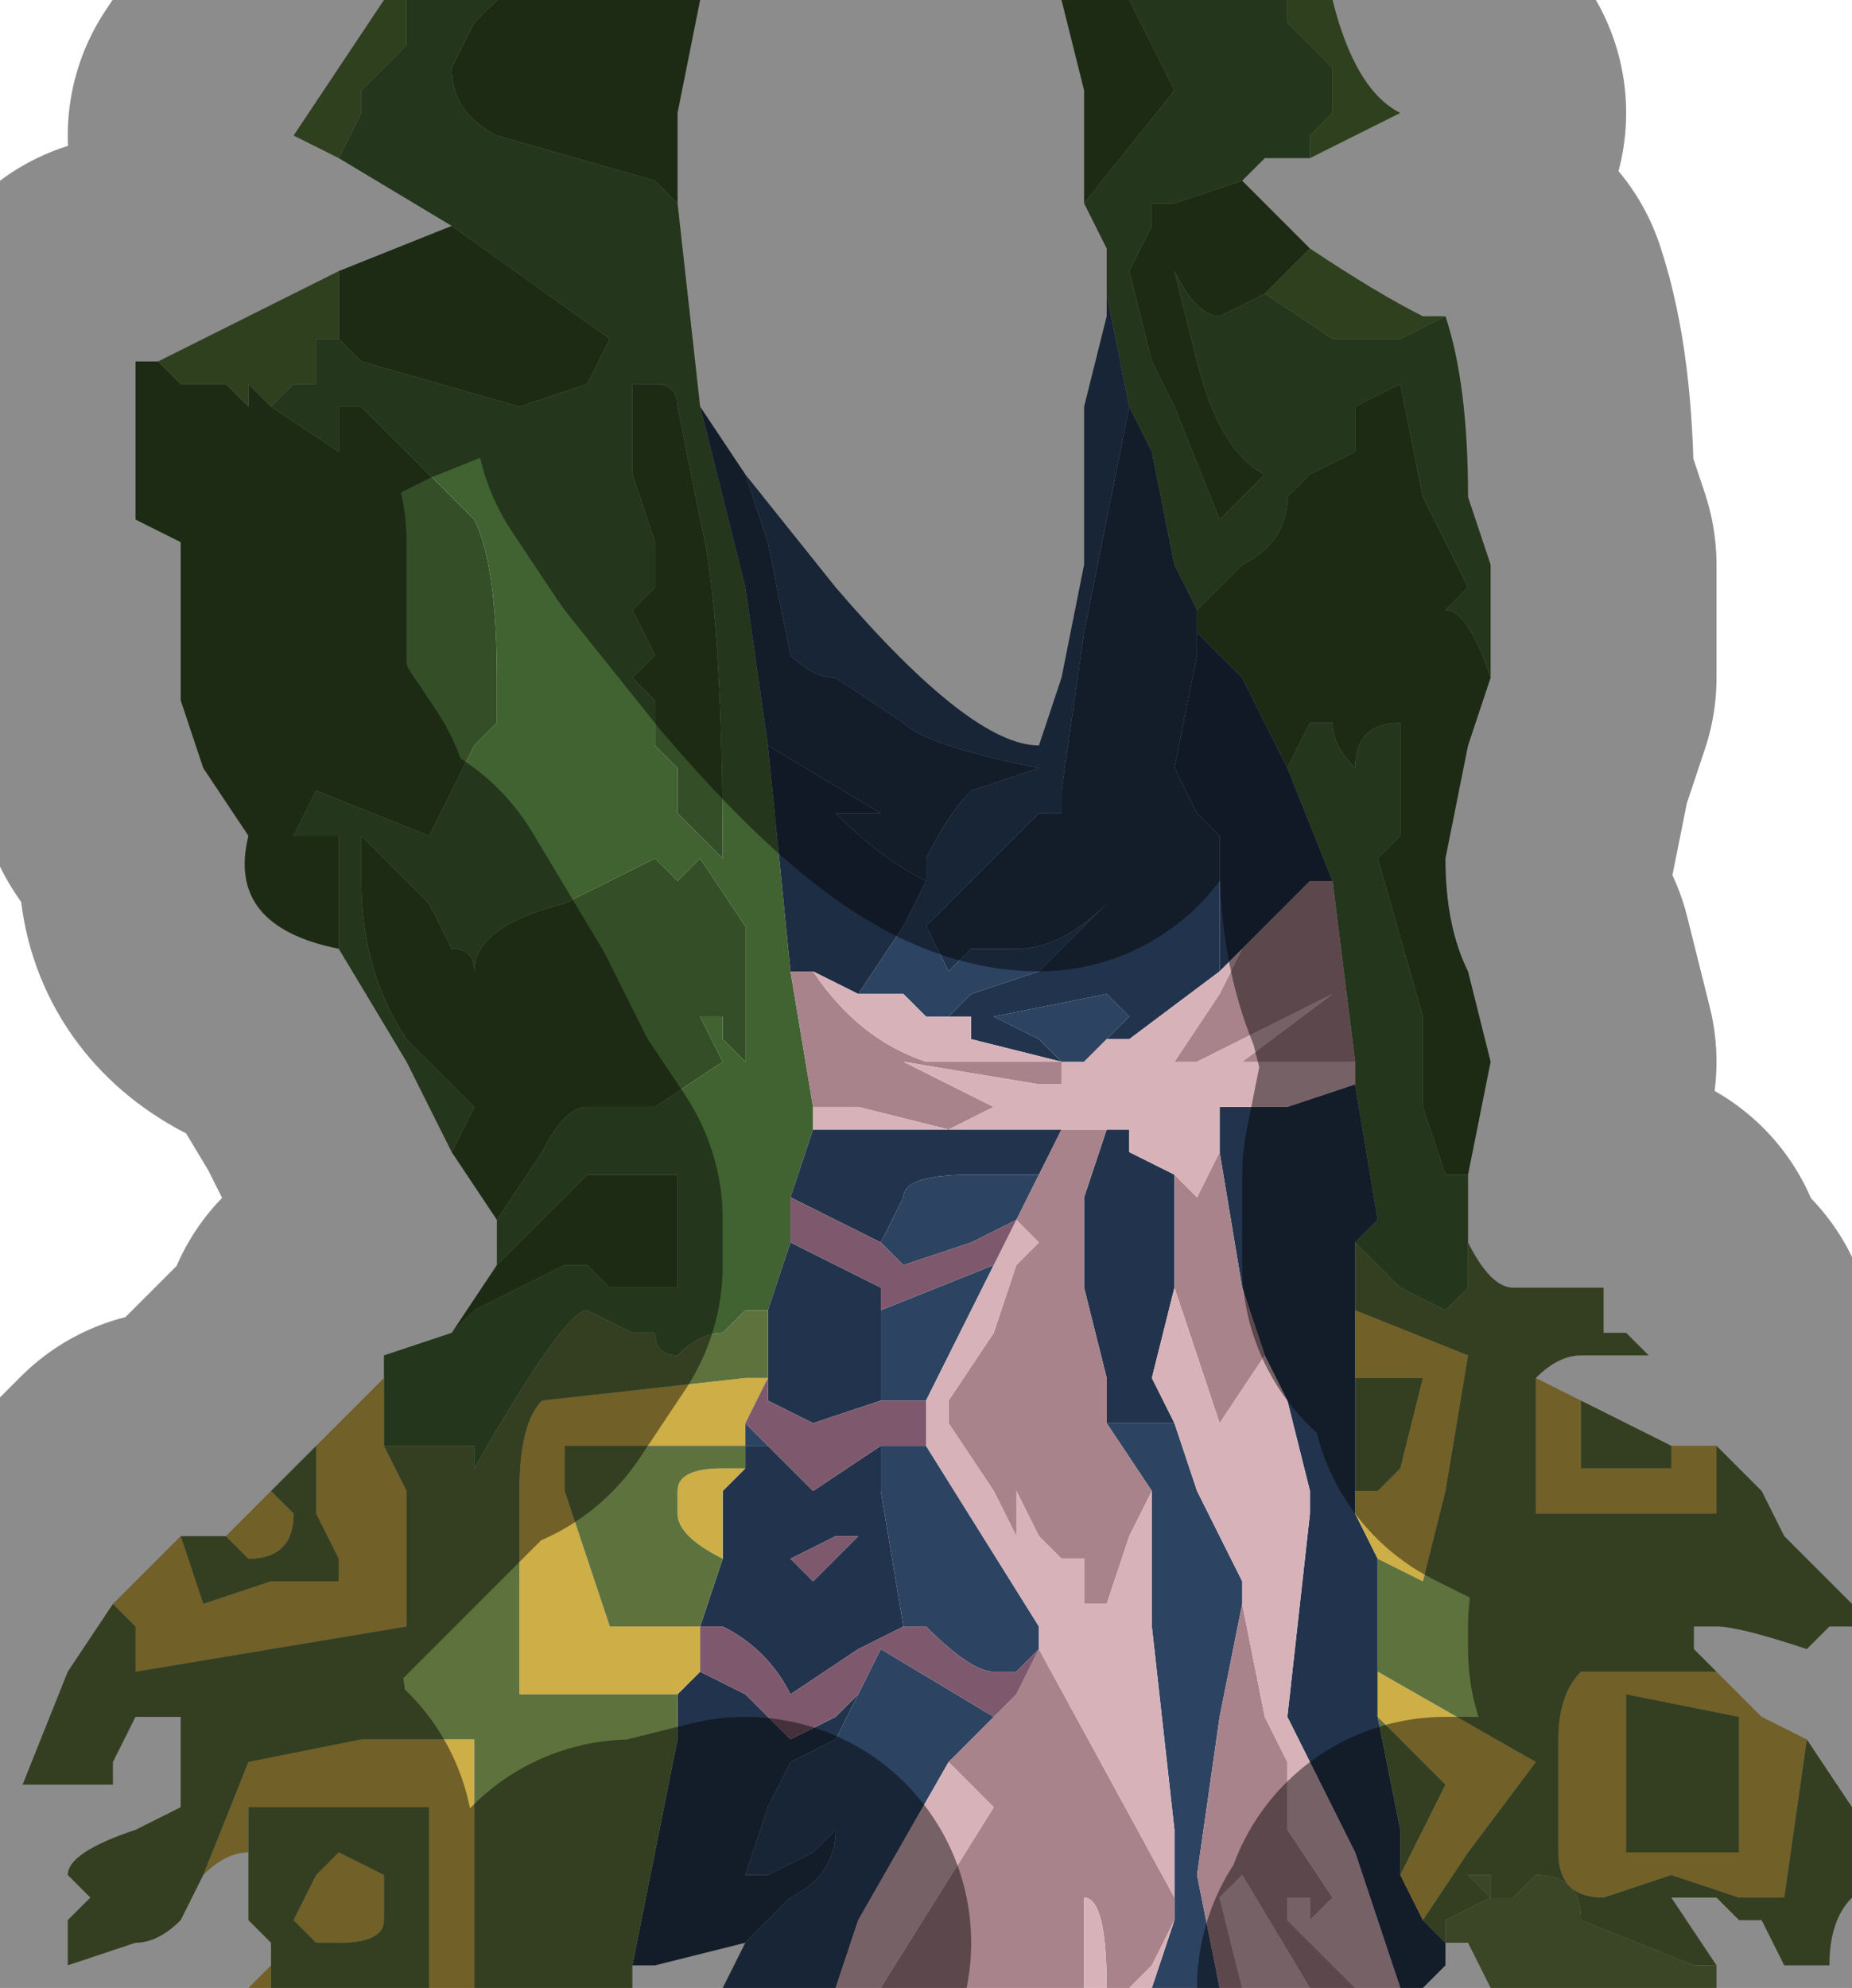 <?xml version="1.0" encoding="UTF-8" standalone="no"?>
<svg xmlns:xlink="http://www.w3.org/1999/xlink" height="4.4px" width="4.1px" xmlns="http://www.w3.org/2000/svg">
  <g transform="matrix(1.0, 0.0, 0.0, 1.0, 1.9, 2.2)">
    <path d="M0.9 -1.55 L1.05 -1.45 1.2 -1.45 1.3 -1.5 Q1.35 -1.35 1.35 -1.1 L1.4 -0.95 1.4 -0.7 Q1.35 -0.85 1.3 -0.85 L1.3 -0.85 1.35 -0.9 1.25 -1.1 1.2 -1.35 1.1 -1.3 1.1 -1.2 1.0 -1.15 0.95 -1.1 Q0.95 -1.0 0.85 -0.95 L0.8 -0.9 0.75 -0.85 0.75 -0.85 0.7 -0.95 0.65 -1.2 0.6 -1.3 0.55 -1.55 0.55 -1.65 0.5 -1.75 0.7 -2.0 0.6 -2.2 0.95 -2.2 0.95 -2.15 1.05 -2.05 1.05 -1.95 1.0 -1.9 1.0 -1.85 0.9 -1.85 0.85 -1.8 0.7 -1.75 0.65 -1.75 0.65 -1.7 0.6 -1.6 0.65 -1.4 0.7 -1.3 0.8 -1.05 0.85 -1.1 0.9 -1.15 Q0.8 -1.2 0.75 -1.4 L0.7 -1.6 0.7 -1.6 Q0.75 -1.5 0.8 -1.5 L0.9 -1.55 M1.35 0.4 L1.35 0.55 1.35 0.6 1.35 0.65 1.3 0.7 1.2 0.65 1.1 0.55 1.15 0.5 1.1 0.2 1.1 0.15 1.05 -0.25 1.05 -0.25 0.95 -0.5 1.0 -0.6 1.05 -0.6 Q1.05 -0.55 1.1 -0.5 1.1 -0.6 1.2 -0.6 L1.2 -0.45 1.2 -0.35 1.15 -0.3 1.25 0.05 1.25 0.25 1.3 0.4 1.35 0.4 M-1.05 0.85 L-1.05 0.8 -0.9 0.75 -0.85 0.7 -0.65 0.6 Q-0.65 0.6 -0.6 0.6 L-0.55 0.65 -0.4 0.65 -0.4 0.4 -0.6 0.4 -0.6 0.4 -0.65 0.45 -0.75 0.55 -0.8 0.6 -0.8 0.5 -0.7 0.35 Q-0.65 0.25 -0.6 0.25 L-0.45 0.25 -0.3 0.15 -0.35 0.05 -0.3 0.05 Q-0.3 0.05 -0.3 0.1 L-0.25 0.15 -0.25 0.15 -0.25 -0.15 -0.35 -0.3 -0.4 -0.25 -0.45 -0.3 -0.65 -0.2 Q-0.85 -0.15 -0.85 -0.05 L-0.85 -0.05 Q-0.85 -0.1 -0.9 -0.1 L-0.95 -0.2 -1.0 -0.25 -1.1 -0.35 -1.1 -0.25 Q-1.1 -0.05 -1.0 0.1 L-0.85 0.25 -0.9 0.35 -1.0 0.15 -1.15 -0.1 -1.15 -0.35 -1.2 -0.35 -1.25 -0.35 -1.2 -0.45 -0.95 -0.35 -0.9 -0.45 -0.85 -0.55 -0.8 -0.6 -0.8 -0.7 Q-0.8 -0.95 -0.85 -1.05 L-1.1 -1.3 -1.15 -1.3 -1.15 -1.2 -1.3 -1.3 -1.25 -1.35 -1.2 -1.35 -1.2 -1.45 -1.15 -1.45 -1.1 -1.4 -0.75 -1.3 -0.6 -1.35 -0.6 -1.35 -0.55 -1.45 -0.9 -1.7 -0.9 -1.7 -1.15 -1.85 -1.1 -1.95 -1.1 -2.0 -1.0 -2.1 -1.0 -2.2 -0.8 -2.2 -0.85 -2.15 -0.9 -2.05 Q-0.9 -1.95 -0.8 -1.9 L-0.45 -1.8 -0.4 -1.75 -0.35 -1.3 -0.25 -0.9 -0.2 -0.55 -0.15 -0.05 -0.1 0.25 -0.1 0.3 -0.15 0.45 -0.15 0.55 -0.2 0.7 -0.25 0.7 -0.25 0.7 -0.3 0.75 Q-0.35 0.75 -0.4 0.8 L-0.4 0.8 Q-0.45 0.8 -0.45 0.75 L-0.5 0.75 -0.6 0.7 Q-0.65 0.7 -0.85 1.05 L-0.85 1.0 -0.9 1.0 -0.9 1.0 -0.95 1.0 -1.0 1.0 -1.05 1.0 -1.05 0.85 M-0.45 -1.35 L-0.5 -1.35 -0.5 -1.15 -0.45 -1.0 -0.45 -0.9 -0.5 -0.85 -0.45 -0.75 -0.5 -0.7 -0.45 -0.65 -0.45 -0.6 -0.45 -0.55 -0.4 -0.5 -0.4 -0.4 -0.35 -0.35 -0.3 -0.3 Q-0.3 -0.85 -0.35 -1.05 L-0.4 -1.3 Q-0.4 -1.35 -0.45 -1.35" fill="#416231" fill-rule="evenodd" stroke="none"/>
    <path d="M1.0 -1.65 L0.9 -1.55 0.9 -1.55 0.8 -1.5 Q0.75 -1.5 0.7 -1.6 L0.7 -1.6 0.75 -1.4 Q0.8 -1.2 0.9 -1.15 L0.85 -1.1 0.8 -1.05 0.7 -1.3 0.65 -1.4 0.6 -1.6 0.65 -1.7 0.65 -1.75 0.7 -1.75 0.85 -1.8 1.0 -1.65 M1.4 -0.7 L1.4 -0.7 1.35 -0.55 1.3 -0.3 Q1.3 -0.15 1.35 -0.05 L1.4 0.15 1.35 0.4 1.3 0.4 1.25 0.25 1.25 0.05 1.15 -0.3 1.2 -0.35 1.2 -0.45 1.2 -0.6 Q1.1 -0.6 1.1 -0.5 1.05 -0.55 1.05 -0.6 L1.0 -0.6 0.95 -0.5 0.85 -0.7 0.75 -0.8 0.75 -0.85 0.75 -0.85 0.8 -0.9 0.85 -0.95 Q0.95 -1.0 0.95 -1.1 L1.0 -1.15 1.1 -1.2 1.1 -1.3 1.2 -1.35 1.25 -1.1 1.35 -0.9 1.3 -0.85 1.3 -0.85 Q1.35 -0.85 1.4 -0.7 M-0.9 0.75 L-0.8 0.6 -0.75 0.55 -0.65 0.45 -0.6 0.4 -0.6 0.4 -0.4 0.4 -0.4 0.65 -0.55 0.65 -0.6 0.6 Q-0.65 0.6 -0.65 0.6 L-0.85 0.7 -0.9 0.75 M-0.8 0.5 L-0.8 0.5 -0.9 0.35 -0.85 0.25 -1.0 0.1 Q-1.1 -0.05 -1.1 -0.25 L-1.1 -0.35 -1.0 -0.25 -0.95 -0.2 -0.9 -0.1 Q-0.85 -0.1 -0.85 -0.05 L-0.85 -0.05 Q-0.85 -0.15 -0.65 -0.2 L-0.45 -0.3 -0.4 -0.25 -0.35 -0.3 -0.25 -0.15 -0.25 0.15 -0.25 0.15 -0.3 0.1 Q-0.3 0.05 -0.3 0.05 L-0.35 0.05 -0.3 0.15 -0.45 0.25 -0.6 0.25 Q-0.65 0.25 -0.7 0.35 L-0.8 0.5 M-1.15 -0.1 Q-1.4 -0.15 -1.35 -0.35 L-1.45 -0.5 -1.5 -0.65 -1.5 -1.0 -1.6 -1.05 -1.6 -1.3 -1.6 -1.4 -1.55 -1.4 -1.5 -1.35 Q-1.5 -1.35 -1.45 -1.35 L-1.4 -1.35 -1.35 -1.3 -1.35 -1.35 -1.3 -1.3 -1.15 -1.2 -1.15 -1.3 -1.1 -1.3 -0.85 -1.05 Q-0.8 -0.95 -0.8 -0.7 L-0.8 -0.6 -0.85 -0.55 -0.9 -0.45 -0.95 -0.35 -1.2 -0.45 -1.25 -0.35 -1.2 -0.35 -1.15 -0.35 -1.15 -0.1 M-1.15 -1.6 L-0.9 -1.7 -0.9 -1.7 -0.55 -1.45 -0.6 -1.35 -0.6 -1.35 -0.75 -1.3 -1.1 -1.4 -1.15 -1.45 -1.15 -1.6 M-0.8 -2.2 L-0.35 -2.2 -0.4 -1.95 -0.4 -1.75 -0.45 -1.8 -0.8 -1.9 Q-0.9 -1.95 -0.9 -2.05 L-0.85 -2.15 -0.8 -2.2 M0.5 -1.75 L0.5 -2.0 0.45 -2.2 0.6 -2.2 0.7 -2.0 0.5 -1.75 M-0.45 -1.35 Q-0.4 -1.35 -0.4 -1.3 L-0.35 -1.05 Q-0.3 -0.85 -0.3 -0.3 L-0.35 -0.35 -0.4 -0.4 -0.4 -0.5 -0.45 -0.55 -0.45 -0.6 -0.45 -0.65 -0.5 -0.7 -0.45 -0.75 -0.5 -0.85 -0.45 -0.9 -0.45 -1.0 -0.5 -1.15 -0.5 -1.35 -0.45 -1.35" fill="#344f27" fill-rule="evenodd" stroke="none"/>
    <path d="M1.0 -1.65 Q1.15 -1.55 1.25 -1.5 L1.3 -1.5 1.2 -1.45 1.05 -1.45 0.9 -1.55 0.9 -1.55 1.0 -1.65 M-1.55 -1.4 L-1.25 -1.55 -1.15 -1.6 -1.15 -1.45 -1.2 -1.45 -1.2 -1.35 -1.25 -1.35 -1.3 -1.3 -1.35 -1.35 -1.35 -1.3 -1.4 -1.35 -1.45 -1.35 Q-1.5 -1.35 -1.5 -1.35 L-1.55 -1.4 M-1.15 -1.85 L-1.25 -1.9 -1.05 -2.2 -1.0 -2.2 -1.0 -2.1 -1.1 -2.0 -1.1 -1.95 -1.15 -1.85 M0.95 -2.2 L1.05 -2.2 Q1.1 -2.0 1.2 -1.95 L1.0 -1.85 1.0 -1.9 1.05 -1.95 1.05 -2.05 0.95 -2.15 0.95 -2.2" fill="#567437" fill-rule="evenodd" stroke="none"/>
    <path d="M1.3 2.1 L1.3 2.15 1.3 2.1 M0.8 2.2 L0.65 2.2 0.7 2.05 0.7 1.95 0.7 1.85 0.65 1.4 0.65 1.1 0.55 0.95 0.7 0.95 0.75 1.1 0.85 1.3 0.85 1.35 0.8 1.6 0.75 1.95 0.8 2.2 M-0.05 2.2 L-0.3 2.2 -0.25 2.1 -0.15 2.0 Q-0.05 1.95 -0.05 1.85 L-0.1 1.9 -0.2 1.95 -0.25 1.95 -0.2 1.8 -0.15 1.7 -0.05 1.65 0.0 1.55 0.05 1.45 0.3 1.6 0.2 1.7 0.0 2.05 -0.05 2.2 M-0.25 -1.15 L-0.05 -0.9 Q0.25 -0.55 0.4 -0.55 L0.4 -0.55 0.45 -0.7 0.5 -0.95 0.5 -1.3 0.55 -1.5 0.55 -1.55 0.6 -1.3 0.55 -1.05 0.5 -0.8 0.45 -0.45 0.45 -0.4 0.4 -0.4 Q0.35 -0.35 0.35 -0.35 L0.15 -0.15 0.2 -0.05 0.25 -0.1 0.35 -0.1 Q0.45 -0.1 0.55 -0.2 L0.55 -0.2 0.4 -0.05 0.25 0.0 0.2 0.05 0.15 0.05 0.1 0.0 0.0 0.0 0.1 -0.15 0.15 -0.25 0.15 -0.3 Q0.2 -0.4 0.25 -0.45 L0.4 -0.5 Q0.15 -0.55 0.1 -0.6 L-0.05 -0.7 Q-0.1 -0.7 -0.15 -0.75 L-0.2 -1.0 -0.25 -1.15 M0.45 0.15 L0.4 0.1 0.3 0.05 0.55 0.0 0.6 0.05 0.5 0.15 0.45 0.15 M0.4 0.4 L0.35 0.5 0.25 0.55 0.1 0.6 0.05 0.55 0.1 0.45 Q0.1 0.4 0.25 0.4 L0.4 0.4 M0.3 0.6 L0.25 0.7 0.15 0.9 0.05 0.9 0.05 0.65 0.05 0.7 0.3 0.6 M0.15 1.0 L0.4 1.4 0.4 1.45 0.35 1.5 0.3 1.5 Q0.25 1.5 0.15 1.4 L0.1 1.4 0.05 1.1 0.05 1.0 0.15 1.0 M-0.25 1.0 L-0.25 0.95 -0.2 1.0 -0.25 1.0" fill="#2c4362" fill-rule="evenodd" stroke="none"/>
    <path d="M1.3 2.15 L1.25 2.2 1.2 2.2 1.1 1.9 0.95 1.6 1.0 1.15 1.0 1.1 0.95 0.9 0.9 0.8 0.85 0.65 0.8 0.35 0.8 0.25 0.95 0.25 1.1 0.2 1.15 0.5 1.1 0.55 1.1 0.7 1.1 0.85 1.1 1.1 1.1 1.15 1.15 1.25 1.15 1.5 1.15 1.6 1.2 1.85 1.2 1.95 1.25 2.05 1.3 2.1 1.3 2.15 M-0.25 2.1 L-0.45 2.15 -0.5 2.15 -0.4 1.65 -0.4 1.55 -0.35 1.5 -0.25 1.55 -0.15 1.65 -0.05 1.6 0.0 1.55 -0.05 1.65 -0.15 1.7 -0.2 1.8 -0.25 1.95 -0.2 1.95 -0.1 1.9 -0.05 1.85 Q-0.05 1.95 -0.15 2.0 L-0.25 2.1 M-0.35 -1.3 L-0.25 -1.15 -0.2 -1.0 -0.15 -0.75 Q-0.1 -0.7 -0.05 -0.7 L0.1 -0.6 Q0.15 -0.55 0.4 -0.5 L0.25 -0.45 Q0.2 -0.4 0.15 -0.3 L0.15 -0.25 Q0.05 -0.3 -0.05 -0.4 L0.05 -0.4 0.05 -0.4 -0.2 -0.55 -0.25 -0.9 -0.35 -1.3 M0.6 -1.3 L0.65 -1.2 0.7 -0.95 0.75 -0.85 0.75 -0.8 0.75 -0.75 0.7 -0.5 0.75 -0.4 0.8 -0.35 0.8 -0.15 0.8 -0.05 0.6 0.1 0.55 0.1 0.5 0.15 0.6 0.05 0.55 0.0 0.3 0.05 0.4 0.1 0.45 0.15 0.25 0.1 0.25 0.05 0.2 0.05 0.25 0.0 0.4 -0.05 0.55 -0.2 0.55 -0.2 Q0.45 -0.1 0.35 -0.1 L0.25 -0.1 0.2 -0.05 0.15 -0.15 0.35 -0.35 Q0.35 -0.35 0.4 -0.4 L0.45 -0.4 0.45 -0.45 0.5 -0.8 0.55 -1.05 0.6 -1.3 M0.7 0.4 L0.7 0.6 0.7 0.65 0.65 0.85 0.7 0.95 0.55 0.95 0.55 0.85 0.5 0.65 0.5 0.45 0.55 0.3 0.6 0.3 0.6 0.35 0.7 0.4 M0.45 0.3 L0.4 0.4 0.25 0.4 Q0.1 0.4 0.1 0.45 L0.05 0.55 -0.15 0.45 -0.1 0.3 0.0 0.3 0.2 0.3 0.4 0.3 0.45 0.3 M0.05 0.65 L0.05 0.9 -0.1 0.95 -0.2 0.9 -0.2 0.85 -0.2 0.7 -0.15 0.55 0.05 0.65 M0.05 1.0 L0.05 1.1 0.1 1.4 0.0 1.45 -0.15 1.55 -0.15 1.55 Q-0.2 1.45 -0.3 1.4 L-0.35 1.4 -0.3 1.25 -0.3 1.1 -0.25 1.05 -0.25 1.0 -0.2 1.0 -0.2 1.0 -0.1 1.1 0.05 1.0 M-0.2 0.85 L-0.2 0.85 M0.0 1.2 Q0.0 1.2 -0.05 1.2 L-0.15 1.25 -0.1 1.3 -0.05 1.25 0.0 1.2" fill="#22344d" fill-rule="evenodd" stroke="none"/>
    <path d="M0.75 -0.8 L0.85 -0.7 0.95 -0.5 1.05 -0.25 1.0 -0.25 0.95 -0.2 0.85 -0.1 0.85 -0.1 0.8 -0.05 0.8 -0.15 0.8 -0.35 0.75 -0.4 0.7 -0.5 0.75 -0.75 0.75 -0.8 M0.15 -0.25 L0.1 -0.15 0.0 0.0 -0.1 -0.05 -0.15 -0.05 -0.2 -0.55 0.05 -0.4 0.05 -0.4 -0.05 -0.4 Q0.05 -0.3 0.15 -0.25" fill="#1d2d43" fill-rule="evenodd" stroke="none"/>
    <path d="M1.1 2.2 L1.0 2.2 0.85 1.95 0.8 2.0 0.85 2.2 0.8 2.2 0.75 1.95 0.8 1.6 0.85 1.35 0.9 1.6 0.95 1.7 0.95 1.85 1.05 2.0 1.0 2.05 1.0 2.0 0.95 2.0 0.95 2.05 1.1 2.2 M0.6 2.2 L0.55 2.2 Q0.55 2.0 0.5 2.0 L0.5 2.2 0.05 2.2 0.3 1.8 0.25 1.75 0.2 1.7 0.3 1.6 0.35 1.55 0.4 1.45 0.7 2.0 0.7 1.95 0.7 2.05 0.65 2.15 0.6 2.2 M0.85 -0.1 L0.85 -0.1 0.95 -0.2 1.0 -0.25 1.05 -0.25 1.05 -0.25 1.1 0.15 0.95 0.15 0.85 0.15 1.05 0.0 Q0.85 0.1 0.75 0.15 L0.7 0.15 0.8 0.0 0.8 0.0 0.85 -0.1 M-0.15 -0.05 L-0.1 -0.05 Q0.0 0.1 0.15 0.15 L0.45 0.15 0.45 0.2 0.4 0.2 0.1 0.15 0.3 0.25 0.2 0.3 0.0 0.25 -0.1 0.25 -0.15 -0.05 M0.8 0.35 L0.85 0.65 0.9 0.8 0.8 0.95 0.7 0.65 0.7 0.6 0.7 0.4 0.75 0.45 0.8 0.35 M0.55 0.3 L0.5 0.45 0.5 0.65 0.55 0.85 0.55 0.95 0.65 1.1 0.6 1.2 0.55 1.35 0.5 1.35 0.5 1.25 0.45 1.25 Q0.45 1.25 0.4 1.2 L0.35 1.1 0.35 1.2 0.3 1.1 0.2 0.95 0.2 0.9 0.3 0.75 0.35 0.6 0.4 0.55 0.35 0.5 0.4 0.4 0.45 0.3 0.5 0.3 0.55 0.3" fill="#a8838b" fill-rule="evenodd" stroke="none"/>
    <path d="M1.2 2.2 L1.1 2.2 0.95 2.05 0.95 2.0 1.0 2.0 1.0 2.05 1.05 2.0 0.95 1.85 0.95 1.7 0.9 1.6 0.85 1.35 0.85 1.3 0.75 1.1 0.7 0.95 0.65 0.85 0.7 0.65 0.8 0.95 0.9 0.8 0.95 0.9 1.0 1.1 1.0 1.15 0.95 1.6 1.1 1.9 1.2 2.2 M1.0 2.2 L0.85 2.2 0.8 2.0 0.85 1.95 1.0 2.2 M0.65 2.2 L0.6 2.2 0.65 2.15 0.7 2.05 0.65 2.2 M0.55 2.2 L0.5 2.2 0.5 2.0 Q0.55 2.0 0.55 2.2 M0.05 2.2 L-0.05 2.2 0.0 2.05 0.2 1.7 0.25 1.75 0.3 1.8 0.05 2.2 M0.8 -0.05 L0.85 -0.1 0.8 0.0 0.8 0.0 0.7 0.15 0.75 0.15 Q0.85 0.1 1.05 0.0 L0.85 0.15 0.95 0.15 1.1 0.15 1.1 0.2 0.95 0.25 0.8 0.25 0.8 0.35 0.75 0.45 0.7 0.4 0.6 0.35 0.6 0.3 0.55 0.3 0.5 0.3 0.45 0.3 0.4 0.3 0.2 0.3 0.0 0.3 -0.1 0.3 -0.1 0.25 0.0 0.25 0.2 0.3 0.3 0.25 0.1 0.15 0.4 0.2 0.45 0.2 0.45 0.15 0.15 0.15 Q0.0 0.1 -0.1 -0.05 L0.0 0.0 0.1 0.0 0.15 0.05 0.2 0.05 0.25 0.05 0.25 0.1 0.45 0.15 0.5 0.15 0.55 0.1 0.6 0.1 0.8 -0.05 M0.35 0.5 L0.4 0.55 0.35 0.6 0.3 0.75 0.2 0.9 0.2 0.95 0.3 1.1 0.35 1.2 0.35 1.1 0.4 1.2 Q0.45 1.25 0.45 1.25 L0.5 1.25 0.5 1.35 0.55 1.35 0.6 1.2 0.65 1.1 0.65 1.4 0.7 1.85 0.7 1.95 0.7 2.0 0.4 1.45 0.4 1.4 0.15 1.0 0.15 0.9 0.25 0.7 0.3 0.6 0.35 0.5" fill="#d7b3b9" fill-rule="evenodd" stroke="none"/>
    <path d="M1.5 0.85 L1.6 0.9 1.6 1.05 1.8 1.05 1.8 1.0 1.9 1.0 1.9 1.15 1.8 1.15 1.5 1.15 1.5 0.85 M1.9 1.5 L2.0 1.6 2.1 1.65 2.05 2.0 1.95 2.0 1.8 1.95 1.65 2.0 Q1.55 2.0 1.55 1.9 L1.55 1.65 Q1.55 1.55 1.6 1.5 L1.9 1.5 M-0.85 2.2 L-0.95 2.2 -0.95 2.15 -0.95 1.8 -1.1 1.8 -1.35 1.8 -1.35 2.0 -1.35 1.9 Q-1.4 1.9 -1.45 1.95 L-1.35 1.7 -1.1 1.65 -0.85 1.65 -0.85 2.2 M-1.3 2.2 L-1.35 2.2 -1.3 2.15 -1.3 2.2 M-1.65 1.35 L-1.55 1.25 -1.5 1.2 -1.45 1.35 -1.3 1.3 -1.15 1.3 -1.15 1.25 -1.2 1.15 -1.2 1.05 -1.2 1.0 -1.15 0.95 -1.05 0.85 -1.05 1.0 -1.05 1.0 -1.0 1.1 -1.0 1.35 -1.0 1.4 -1.6 1.5 -1.6 1.4 -1.65 1.35 M-1.45 1.2 L-1.4 1.2 -1.3 1.1 -1.3 1.1 -1.25 1.15 Q-1.25 1.25 -1.35 1.25 L-1.4 1.2 -1.45 1.2 M1.1 0.7 L1.35 0.8 1.3 1.1 1.25 1.3 1.15 1.25 1.1 1.15 1.1 1.1 1.15 1.1 1.2 1.05 1.25 0.85 1.1 0.85 1.1 0.7 M1.15 1.5 L1.5 1.7 1.35 1.9 1.25 2.05 1.2 1.95 1.25 1.85 1.3 1.75 1.2 1.65 1.15 1.6 1.15 1.5 M-0.35 1.4 L-0.35 1.5 -0.4 1.55 -0.75 1.55 -0.75 1.1 Q-0.75 0.95 -0.7 0.9 L-0.25 0.85 -0.25 0.85 -0.2 0.85 -0.25 0.95 -0.25 1.0 -0.65 1.0 -0.65 1.1 -0.6 1.25 -0.55 1.4 -0.4 1.4 -0.35 1.4 M1.7 1.55 L1.7 1.9 1.95 1.9 1.95 1.6 1.7 1.55 M-0.3 1.25 Q-0.4 1.2 -0.4 1.15 L-0.4 1.1 Q-0.4 1.05 -0.3 1.05 L-0.25 1.05 -0.3 1.1 -0.3 1.25 M-0.2 0.85 L-0.2 0.85 M-1.25 2.05 L-1.2 1.95 -1.15 1.9 -1.05 1.95 -1.05 2.05 Q-1.05 2.1 -1.15 2.1 L-1.2 2.1 -1.25 2.05" fill="#cdae47" fill-rule="evenodd" stroke="none"/>
    <path d="M1.35 0.55 Q1.4 0.65 1.45 0.65 L1.6 0.65 1.65 0.65 1.65 0.75 1.7 0.75 1.75 0.8 1.6 0.8 Q1.55 0.8 1.5 0.85 L1.5 1.15 1.8 1.15 1.9 1.15 1.9 1.0 2.0 1.1 2.05 1.2 2.2 1.35 2.2 1.4 2.15 1.4 2.1 1.45 Q1.95 1.4 1.9 1.4 L1.85 1.4 1.85 1.45 1.9 1.5 1.6 1.5 Q1.55 1.55 1.55 1.65 L1.55 1.9 Q1.55 2.0 1.65 2.0 L1.8 1.95 1.95 2.0 2.05 2.0 2.1 1.65 2.2 1.8 2.2 2.0 Q2.15 2.05 2.15 2.15 L2.05 2.15 2.0 2.05 1.95 2.05 1.9 2.0 1.8 2.0 1.9 2.15 1.85 2.15 1.6 2.05 Q1.6 1.95 1.5 1.95 L1.45 2.0 1.4 2.0 1.4 1.95 1.35 1.95 1.4 2.0 1.3 2.05 1.3 2.1 1.25 2.05 1.35 1.9 1.5 1.7 1.15 1.5 1.15 1.25 1.25 1.3 1.3 1.1 1.35 0.8 1.1 0.7 1.1 0.55 1.2 0.65 1.3 0.7 1.35 0.65 1.35 0.6 1.35 0.55 M1.6 0.9 L1.8 1.0 1.8 1.05 1.6 1.05 1.6 0.9 M-0.5 2.15 L-0.5 2.2 -0.85 2.2 -0.85 1.65 -1.1 1.65 -1.35 1.7 -1.45 1.95 -1.45 1.95 -1.5 2.05 Q-1.55 2.1 -1.6 2.1 L-1.75 2.15 -1.75 2.05 -1.7 2.0 -1.75 1.95 Q-1.75 1.9 -1.6 1.85 L-1.5 1.8 -1.5 1.6 -1.6 1.6 -1.65 1.7 -1.65 1.75 -1.85 1.75 -1.75 1.5 -1.65 1.35 -1.6 1.4 -1.6 1.5 -1.0 1.4 -1.0 1.35 -1.0 1.1 -1.05 1.0 -1.05 1.0 -1.0 1.0 -0.95 1.0 -0.9 1.0 -0.9 1.0 -0.85 1.0 -0.85 1.05 Q-0.65 0.7 -0.6 0.7 L-0.5 0.75 -0.45 0.75 Q-0.45 0.8 -0.4 0.8 L-0.4 0.8 Q-0.35 0.75 -0.3 0.75 L-0.25 0.7 -0.25 0.7 -0.2 0.7 -0.2 0.85 -0.25 0.85 -0.25 0.85 -0.7 0.9 Q-0.75 0.95 -0.75 1.1 L-0.75 1.55 -0.4 1.55 -0.4 1.65 -0.5 2.15 M-0.95 2.2 L-1.3 2.2 -1.3 2.15 -1.3 2.1 -1.35 2.05 -1.35 2.0 -1.35 1.8 -1.1 1.8 -0.95 1.8 -0.95 2.15 -0.95 2.2 M-1.5 1.2 L-1.45 1.2 -1.4 1.2 -1.35 1.25 Q-1.25 1.25 -1.25 1.15 L-1.3 1.1 -1.2 1.0 -1.2 1.05 -1.2 1.15 -1.15 1.25 -1.15 1.3 -1.3 1.3 -1.45 1.35 -1.5 1.2 M1.1 0.85 L1.25 0.85 1.2 1.05 1.15 1.1 1.1 1.1 1.1 0.85 M1.7 1.55 L1.95 1.6 1.95 1.9 1.7 1.9 1.7 1.55 M1.15 1.6 L1.2 1.65 1.3 1.75 1.25 1.85 1.2 1.95 1.2 1.85 1.15 1.6 M-0.35 1.4 L-0.4 1.4 -0.55 1.4 -0.6 1.25 -0.65 1.1 -0.65 1.0 -0.25 1.0 -0.25 1.05 -0.3 1.05 Q-0.4 1.05 -0.4 1.1 L-0.4 1.15 Q-0.4 1.2 -0.3 1.25 L-0.35 1.4 M-1.25 2.05 L-1.2 2.1 -1.15 2.1 Q-1.05 2.1 -1.05 2.05 L-1.05 1.95 -1.15 1.9 -1.2 1.95 -1.25 2.05" fill="#5e723d" fill-rule="evenodd" stroke="none"/>
    <path d="M0.05 0.55 L0.1 0.6 0.25 0.55 0.35 0.5 0.3 0.6 0.05 0.7 0.05 0.65 -0.15 0.55 -0.15 0.45 0.05 0.55 M0.05 0.9 L0.15 0.9 0.15 1.0 0.05 1.0 -0.1 1.1 -0.2 1.0 -0.2 1.0 -0.25 0.95 -0.2 0.85 -0.2 0.9 -0.1 0.95 0.05 0.9 M0.1 1.4 L0.15 1.4 Q0.25 1.5 0.3 1.5 L0.35 1.5 0.4 1.45 0.35 1.55 0.3 1.6 0.05 1.45 0.0 1.55 -0.05 1.6 -0.15 1.65 -0.25 1.55 -0.35 1.5 -0.35 1.4 -0.3 1.4 Q-0.2 1.45 -0.15 1.55 L-0.15 1.55 0.0 1.45 0.1 1.4 M0.0 1.2 L-0.05 1.25 -0.1 1.3 -0.15 1.25 -0.05 1.2 Q0.0 1.2 0.0 1.2" fill="#7e596d" fill-rule="evenodd" stroke="none"/>
    <path d="M1.9 2.15 L1.9 2.2 1.65 2.2 1.55 2.2 1.4 2.2 1.35 2.1 1.3 2.1 1.3 2.05 1.4 2.0 1.35 1.95 1.4 1.95 1.4 2.0 1.45 2.0 1.5 1.95 Q1.6 1.95 1.6 2.05 L1.85 2.15 1.9 2.15" fill="#6a8044" fill-rule="evenodd" stroke="none"/>
    <path d="M1.3 -1.5 L1.25 -1.5 Q1.15 -1.55 1.0 -1.65 L0.85 -1.8 0.9 -1.85 1.0 -1.85 1.2 -1.95 Q1.1 -2.0 1.05 -2.2 M1.3 -1.5 Q1.35 -1.35 1.35 -1.1 L1.4 -0.95 1.4 -0.7 1.4 -0.7 1.35 -0.55 1.3 -0.3 Q1.3 -0.15 1.35 -0.05 L1.4 0.15 1.35 0.4 1.35 0.55 Q1.4 0.65 1.45 0.65 L1.6 0.65 1.65 0.65 1.65 0.75 1.7 0.75 1.75 0.8 1.6 0.8 Q1.55 0.8 1.5 0.85 L1.6 0.9 1.8 1.0 1.9 1.0 2.0 1.1 2.05 1.2 2.2 1.35 M2.2 1.4 L2.15 1.4 2.1 1.45 Q1.95 1.4 1.9 1.4 L1.85 1.4 1.85 1.45 1.9 1.5 2.0 1.6 2.1 1.65 2.2 1.8 M2.2 2.0 Q2.15 2.05 2.15 2.15 L2.05 2.15 2.0 2.05 1.95 2.05 1.9 2.0 1.8 2.0 1.9 2.15 1.9 2.2 M1.65 2.2 L1.55 2.2 M1.4 2.2 L1.35 2.1 1.3 2.1 1.3 2.15 1.25 2.2 M-0.3 2.2 L-0.25 2.1 -0.45 2.15 -0.5 2.15 -0.5 2.2 M-1.35 2.2 L-1.3 2.15 -1.3 2.1 -1.35 2.05 -1.35 2.0 -1.35 1.9 Q-1.4 1.9 -1.45 1.95 L-1.45 1.95 -1.5 2.05 Q-1.55 2.1 -1.6 2.1 L-1.75 2.15 -1.75 2.05 -1.7 2.0 -1.75 1.95 Q-1.75 1.9 -1.6 1.85 L-1.5 1.8 -1.5 1.6 -1.6 1.6 -1.65 1.7 -1.65 1.75 -1.85 1.75 -1.75 1.5 -1.65 1.35 -1.55 1.25 -1.5 1.2 -1.45 1.2 -1.4 1.2 -1.3 1.1 -1.3 1.1 -1.2 1.0 -1.15 0.95 -1.05 0.85 -1.05 0.8 -0.9 0.75 -0.8 0.6 -0.8 0.5 -0.8 0.5 -0.9 0.35 -1.0 0.15 -1.15 -0.1 Q-1.4 -0.15 -1.35 -0.35 L-1.45 -0.5 -1.5 -0.65 -1.5 -1.0 -1.6 -1.05 -1.6 -1.3 -1.6 -1.4 -1.55 -1.4 -1.25 -1.55 -1.15 -1.6 -0.9 -1.7 -1.15 -1.85 -1.25 -1.9 -1.05 -2.2 M-0.35 -2.2 L-0.4 -1.95 -0.4 -1.75 -0.35 -1.3 -0.25 -1.15 -0.05 -0.9 Q0.25 -0.55 0.4 -0.55 L0.4 -0.55 0.45 -0.7 0.5 -0.95 0.5 -1.3 0.55 -1.5 0.55 -1.55 0.55 -1.65 0.5 -1.75 0.5 -2.0 0.45 -2.2 M1.35 0.6 L1.35 0.55" fill="none" stroke="#000000" stroke-linecap="round" stroke-linejoin="round" stroke-opacity="0.451" stroke-width="1.0"/>
  </g>
</svg>
